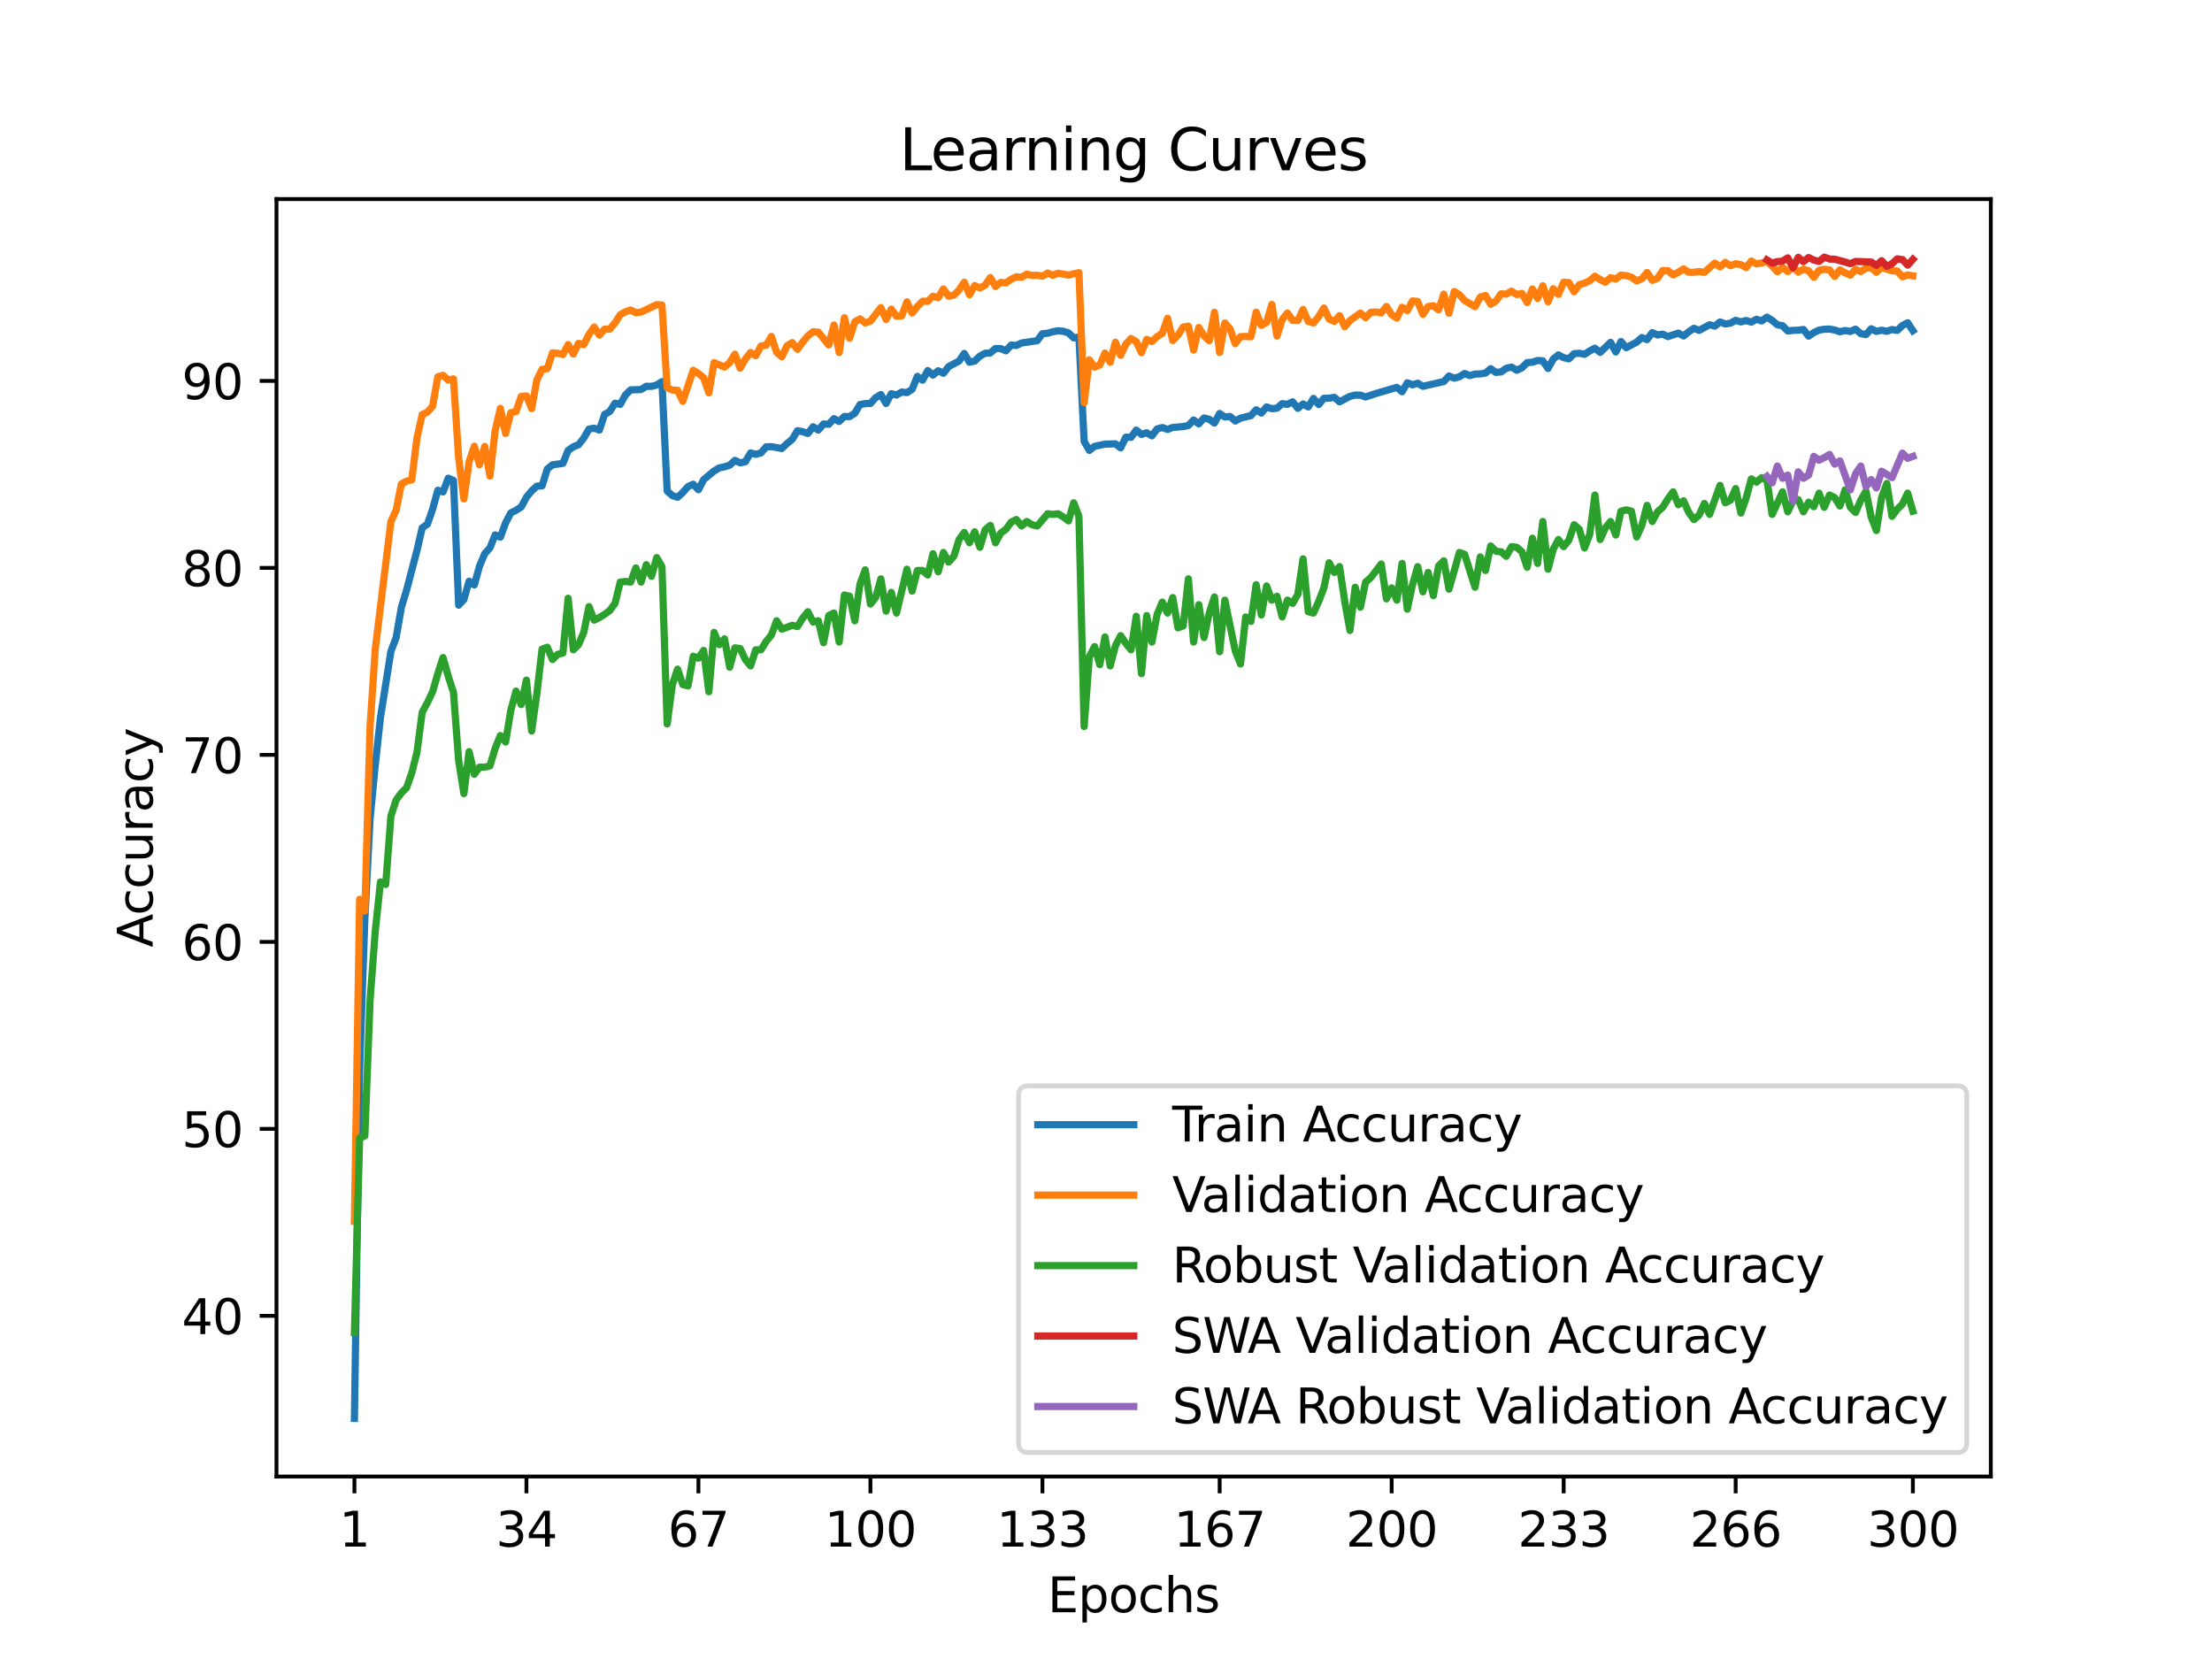 <?xml version="1.0" encoding="utf-8" standalone="no"?>
<!DOCTYPE svg PUBLIC "-//W3C//DTD SVG 1.1//EN"
  "http://www.w3.org/Graphics/SVG/1.1/DTD/svg11.dtd">
<svg xmlns:xlink="http://www.w3.org/1999/xlink" width="460.8pt" height="345.6pt" viewBox="0 0 460.8 345.6" xmlns="http://www.w3.org/2000/svg" version="1.1">
 <defs>
  <style type="text/css">*{stroke-linejoin: round; stroke-linecap: butt}</style>
 </defs>
 <g id="figure_1">
  <g id="patch_1">
   <path d="M 0 345.6 
L 460.8 345.6 
L 460.8 0 
L 0 0 
z
" style="fill: #ffffff"/>
  </g>
  <g id="axes_1">
   <g id="patch_2">
    <path d="M 57.6 307.584 
L 414.72 307.584 
L 414.72 41.472 
L 57.6 41.472 
z
" style="fill: #ffffff"/>
   </g>
   <g id="matplotlib.axis_1">
    <g id="xtick_1">
     <g id="line2d_1">
      <defs>
       <path id="m755bd7c748" d="M 0 0 
L 0 3.5 
" style="stroke: #000000; stroke-width: 0.8"/>
      </defs>
      <g>
       <use xlink:href="#m755bd7c748" x="73.833" y="307.584" style="stroke: #000000; stroke-width: 0.8"/>
      </g>
     </g>
     <g id="text_1">
      <!-- 1 -->
      <g transform="translate(70.651 322.182) scale(0.1 -0.1)">
       <defs>
        <path id="DejaVuSans-31" d="M 794 531 
L 1825 531 
L 1825 4091 
L 703 3866 
L 703 4441 
L 1819 4666 
L 2450 4666 
L 2450 531 
L 3481 531 
L 3481 0 
L 794 0 
L 794 531 
z
" transform="scale(0.016)"/>
       </defs>
       <use xlink:href="#DejaVuSans-31"/>
      </g>
     </g>
    </g>
    <g id="xtick_2">
     <g id="line2d_2">
      <g>
       <use xlink:href="#m755bd7c748" x="109.664" y="307.584" style="stroke: #000000; stroke-width: 0.8"/>
      </g>
     </g>
     <g id="text_2">
      <!-- 34 -->
      <g transform="translate(103.302 322.182) scale(0.1 -0.1)">
       <defs>
        <path id="DejaVuSans-33" d="M 2597 2516 
Q 3050 2419 3304 2112 
Q 3559 1806 3559 1356 
Q 3559 666 3084 287 
Q 2609 -91 1734 -91 
Q 1441 -91 1130 -33 
Q 819 25 488 141 
L 488 750 
Q 750 597 1062 519 
Q 1375 441 1716 441 
Q 2309 441 2620 675 
Q 2931 909 2931 1356 
Q 2931 1769 2642 2001 
Q 2353 2234 1838 2234 
L 1294 2234 
L 1294 2753 
L 1863 2753 
Q 2328 2753 2575 2939 
Q 2822 3125 2822 3475 
Q 2822 3834 2567 4026 
Q 2313 4219 1838 4219 
Q 1578 4219 1281 4162 
Q 984 4106 628 3988 
L 628 4550 
Q 988 4650 1302 4700 
Q 1616 4750 1894 4750 
Q 2613 4750 3031 4423 
Q 3450 4097 3450 3541 
Q 3450 3153 3228 2886 
Q 3006 2619 2597 2516 
z
" transform="scale(0.016)"/>
        <path id="DejaVuSans-34" d="M 2419 4116 
L 825 1625 
L 2419 1625 
L 2419 4116 
z
M 2253 4666 
L 3047 4666 
L 3047 1625 
L 3713 1625 
L 3713 1100 
L 3047 1100 
L 3047 0 
L 2419 0 
L 2419 1100 
L 313 1100 
L 313 1709 
L 2253 4666 
z
" transform="scale(0.016)"/>
       </defs>
       <use xlink:href="#DejaVuSans-33"/>
       <use xlink:href="#DejaVuSans-34" x="63.623"/>
      </g>
     </g>
    </g>
    <g id="xtick_3">
     <g id="line2d_3">
      <g>
       <use xlink:href="#m755bd7c748" x="145.496" y="307.584" style="stroke: #000000; stroke-width: 0.8"/>
      </g>
     </g>
     <g id="text_3">
      <!-- 67 -->
      <g transform="translate(139.133 322.182) scale(0.1 -0.1)">
       <defs>
        <path id="DejaVuSans-36" d="M 2113 2584 
Q 1688 2584 1439 2293 
Q 1191 2003 1191 1497 
Q 1191 994 1439 701 
Q 1688 409 2113 409 
Q 2538 409 2786 701 
Q 3034 994 3034 1497 
Q 3034 2003 2786 2293 
Q 2538 2584 2113 2584 
z
M 3366 4563 
L 3366 3988 
Q 3128 4100 2886 4159 
Q 2644 4219 2406 4219 
Q 1781 4219 1451 3797 
Q 1122 3375 1075 2522 
Q 1259 2794 1537 2939 
Q 1816 3084 2150 3084 
Q 2853 3084 3261 2657 
Q 3669 2231 3669 1497 
Q 3669 778 3244 343 
Q 2819 -91 2113 -91 
Q 1303 -91 875 529 
Q 447 1150 447 2328 
Q 447 3434 972 4092 
Q 1497 4750 2381 4750 
Q 2619 4750 2861 4703 
Q 3103 4656 3366 4563 
z
" transform="scale(0.016)"/>
        <path id="DejaVuSans-37" d="M 525 4666 
L 3525 4666 
L 3525 4397 
L 1831 0 
L 1172 0 
L 2766 4134 
L 525 4134 
L 525 4666 
z
" transform="scale(0.016)"/>
       </defs>
       <use xlink:href="#DejaVuSans-36"/>
       <use xlink:href="#DejaVuSans-37" x="63.623"/>
      </g>
     </g>
    </g>
    <g id="xtick_4">
     <g id="line2d_4">
      <g>
       <use xlink:href="#m755bd7c748" x="181.327" y="307.584" style="stroke: #000000; stroke-width: 0.8"/>
      </g>
     </g>
     <g id="text_4">
      <!-- 100 -->
      <g transform="translate(171.783 322.182) scale(0.1 -0.1)">
       <defs>
        <path id="DejaVuSans-30" d="M 2034 4250 
Q 1547 4250 1301 3770 
Q 1056 3291 1056 2328 
Q 1056 1369 1301 889 
Q 1547 409 2034 409 
Q 2525 409 2770 889 
Q 3016 1369 3016 2328 
Q 3016 3291 2770 3770 
Q 2525 4250 2034 4250 
z
M 2034 4750 
Q 2819 4750 3233 4129 
Q 3647 3509 3647 2328 
Q 3647 1150 3233 529 
Q 2819 -91 2034 -91 
Q 1250 -91 836 529 
Q 422 1150 422 2328 
Q 422 3509 836 4129 
Q 1250 4750 2034 4750 
z
" transform="scale(0.016)"/>
       </defs>
       <use xlink:href="#DejaVuSans-31"/>
       <use xlink:href="#DejaVuSans-30" x="63.623"/>
       <use xlink:href="#DejaVuSans-30" x="127.246"/>
      </g>
     </g>
    </g>
    <g id="xtick_5">
     <g id="line2d_5">
      <g>
       <use xlink:href="#m755bd7c748" x="217.158" y="307.584" style="stroke: #000000; stroke-width: 0.8"/>
      </g>
     </g>
     <g id="text_5">
      <!-- 133 -->
      <g transform="translate(207.615 322.182) scale(0.1 -0.1)">
       <use xlink:href="#DejaVuSans-31"/>
       <use xlink:href="#DejaVuSans-33" x="63.623"/>
       <use xlink:href="#DejaVuSans-33" x="127.246"/>
      </g>
     </g>
    </g>
    <g id="xtick_6">
     <g id="line2d_6">
      <g>
       <use xlink:href="#m755bd7c748" x="254.076" y="307.584" style="stroke: #000000; stroke-width: 0.8"/>
      </g>
     </g>
     <g id="text_6">
      <!-- 167 -->
      <g transform="translate(244.532 322.182) scale(0.1 -0.1)">
       <use xlink:href="#DejaVuSans-31"/>
       <use xlink:href="#DejaVuSans-36" x="63.623"/>
       <use xlink:href="#DejaVuSans-37" x="127.246"/>
      </g>
     </g>
    </g>
    <g id="xtick_7">
     <g id="line2d_7">
      <g>
       <use xlink:href="#m755bd7c748" x="289.907" y="307.584" style="stroke: #000000; stroke-width: 0.8"/>
      </g>
     </g>
     <g id="text_7">
      <!-- 200 -->
      <g transform="translate(280.363 322.182) scale(0.1 -0.1)">
       <defs>
        <path id="DejaVuSans-32" d="M 1228 531 
L 3431 531 
L 3431 0 
L 469 0 
L 469 531 
Q 828 903 1448 1529 
Q 2069 2156 2228 2338 
Q 2531 2678 2651 2914 
Q 2772 3150 2772 3378 
Q 2772 3750 2511 3984 
Q 2250 4219 1831 4219 
Q 1534 4219 1204 4116 
Q 875 4013 500 3803 
L 500 4441 
Q 881 4594 1212 4672 
Q 1544 4750 1819 4750 
Q 2544 4750 2975 4387 
Q 3406 4025 3406 3419 
Q 3406 3131 3298 2873 
Q 3191 2616 2906 2266 
Q 2828 2175 2409 1742 
Q 1991 1309 1228 531 
z
" transform="scale(0.016)"/>
       </defs>
       <use xlink:href="#DejaVuSans-32"/>
       <use xlink:href="#DejaVuSans-30" x="63.623"/>
       <use xlink:href="#DejaVuSans-30" x="127.246"/>
      </g>
     </g>
    </g>
    <g id="xtick_8">
     <g id="line2d_8">
      <g>
       <use xlink:href="#m755bd7c748" x="325.739" y="307.584" style="stroke: #000000; stroke-width: 0.8"/>
      </g>
     </g>
     <g id="text_8">
      <!-- 233 -->
      <g transform="translate(316.195 322.182) scale(0.1 -0.1)">
       <use xlink:href="#DejaVuSans-32"/>
       <use xlink:href="#DejaVuSans-33" x="63.623"/>
       <use xlink:href="#DejaVuSans-33" x="127.246"/>
      </g>
     </g>
    </g>
    <g id="xtick_9">
     <g id="line2d_9">
      <g>
       <use xlink:href="#m755bd7c748" x="361.57" y="307.584" style="stroke: #000000; stroke-width: 0.8"/>
      </g>
     </g>
     <g id="text_9">
      <!-- 266 -->
      <g transform="translate(352.026 322.182) scale(0.1 -0.1)">
       <use xlink:href="#DejaVuSans-32"/>
       <use xlink:href="#DejaVuSans-36" x="63.623"/>
       <use xlink:href="#DejaVuSans-36" x="127.246"/>
      </g>
     </g>
    </g>
    <g id="xtick_10">
     <g id="line2d_10">
      <g>
       <use xlink:href="#m755bd7c748" x="398.487" y="307.584" style="stroke: #000000; stroke-width: 0.8"/>
      </g>
     </g>
     <g id="text_10">
      <!-- 300 -->
      <g transform="translate(388.944 322.182) scale(0.1 -0.1)">
       <use xlink:href="#DejaVuSans-33"/>
       <use xlink:href="#DejaVuSans-30" x="63.623"/>
       <use xlink:href="#DejaVuSans-30" x="127.246"/>
      </g>
     </g>
    </g>
    <g id="text_11">
     <!-- Epochs -->
     <g transform="translate(218.244 335.861) scale(0.1 -0.1)">
      <defs>
       <path id="DejaVuSans-45" d="M 628 4666 
L 3578 4666 
L 3578 4134 
L 1259 4134 
L 1259 2753 
L 3481 2753 
L 3481 2222 
L 1259 2222 
L 1259 531 
L 3634 531 
L 3634 0 
L 628 0 
L 628 4666 
z
" transform="scale(0.016)"/>
       <path id="DejaVuSans-70" d="M 1159 525 
L 1159 -1331 
L 581 -1331 
L 581 3500 
L 1159 3500 
L 1159 2969 
Q 1341 3281 1617 3432 
Q 1894 3584 2278 3584 
Q 2916 3584 3314 3078 
Q 3713 2572 3713 1747 
Q 3713 922 3314 415 
Q 2916 -91 2278 -91 
Q 1894 -91 1617 61 
Q 1341 213 1159 525 
z
M 3116 1747 
Q 3116 2381 2855 2742 
Q 2594 3103 2138 3103 
Q 1681 3103 1420 2742 
Q 1159 2381 1159 1747 
Q 1159 1113 1420 752 
Q 1681 391 2138 391 
Q 2594 391 2855 752 
Q 3116 1113 3116 1747 
z
" transform="scale(0.016)"/>
       <path id="DejaVuSans-6f" d="M 1959 3097 
Q 1497 3097 1228 2736 
Q 959 2375 959 1747 
Q 959 1119 1226 758 
Q 1494 397 1959 397 
Q 2419 397 2687 759 
Q 2956 1122 2956 1747 
Q 2956 2369 2687 2733 
Q 2419 3097 1959 3097 
z
M 1959 3584 
Q 2709 3584 3137 3096 
Q 3566 2609 3566 1747 
Q 3566 888 3137 398 
Q 2709 -91 1959 -91 
Q 1206 -91 779 398 
Q 353 888 353 1747 
Q 353 2609 779 3096 
Q 1206 3584 1959 3584 
z
" transform="scale(0.016)"/>
       <path id="DejaVuSans-63" d="M 3122 3366 
L 3122 2828 
Q 2878 2963 2633 3030 
Q 2388 3097 2138 3097 
Q 1578 3097 1268 2742 
Q 959 2388 959 1747 
Q 959 1106 1268 751 
Q 1578 397 2138 397 
Q 2388 397 2633 464 
Q 2878 531 3122 666 
L 3122 134 
Q 2881 22 2623 -34 
Q 2366 -91 2075 -91 
Q 1284 -91 818 406 
Q 353 903 353 1747 
Q 353 2603 823 3093 
Q 1294 3584 2113 3584 
Q 2378 3584 2631 3529 
Q 2884 3475 3122 3366 
z
" transform="scale(0.016)"/>
       <path id="DejaVuSans-68" d="M 3513 2113 
L 3513 0 
L 2938 0 
L 2938 2094 
Q 2938 2591 2744 2837 
Q 2550 3084 2163 3084 
Q 1697 3084 1428 2787 
Q 1159 2491 1159 1978 
L 1159 0 
L 581 0 
L 581 4863 
L 1159 4863 
L 1159 2956 
Q 1366 3272 1645 3428 
Q 1925 3584 2291 3584 
Q 2894 3584 3203 3211 
Q 3513 2838 3513 2113 
z
" transform="scale(0.016)"/>
       <path id="DejaVuSans-73" d="M 2834 3397 
L 2834 2853 
Q 2591 2978 2328 3040 
Q 2066 3103 1784 3103 
Q 1356 3103 1142 2972 
Q 928 2841 928 2578 
Q 928 2378 1081 2264 
Q 1234 2150 1697 2047 
L 1894 2003 
Q 2506 1872 2764 1633 
Q 3022 1394 3022 966 
Q 3022 478 2636 193 
Q 2250 -91 1575 -91 
Q 1294 -91 989 -36 
Q 684 19 347 128 
L 347 722 
Q 666 556 975 473 
Q 1284 391 1588 391 
Q 1994 391 2212 530 
Q 2431 669 2431 922 
Q 2431 1156 2273 1281 
Q 2116 1406 1581 1522 
L 1381 1569 
Q 847 1681 609 1914 
Q 372 2147 372 2553 
Q 372 3047 722 3315 
Q 1072 3584 1716 3584 
Q 2034 3584 2315 3537 
Q 2597 3491 2834 3397 
z
" transform="scale(0.016)"/>
      </defs>
      <use xlink:href="#DejaVuSans-45"/>
      <use xlink:href="#DejaVuSans-70" x="63.184"/>
      <use xlink:href="#DejaVuSans-6f" x="126.66"/>
      <use xlink:href="#DejaVuSans-63" x="187.842"/>
      <use xlink:href="#DejaVuSans-68" x="242.822"/>
      <use xlink:href="#DejaVuSans-73" x="306.201"/>
     </g>
    </g>
   </g>
   <g id="matplotlib.axis_2">
    <g id="ytick_1">
     <g id="line2d_11">
      <defs>
       <path id="m590d137295" d="M 0 0 
L -3.5 0 
" style="stroke: #000000; stroke-width: 0.8"/>
      </defs>
      <g>
       <use xlink:href="#m590d137295" x="57.6" y="274.113" style="stroke: #000000; stroke-width: 0.8"/>
      </g>
     </g>
     <g id="text_12">
      <!-- 40 -->
      <g transform="translate(37.875 277.912) scale(0.1 -0.1)">
       <use xlink:href="#DejaVuSans-34"/>
       <use xlink:href="#DejaVuSans-30" x="63.623"/>
      </g>
     </g>
    </g>
    <g id="ytick_2">
     <g id="line2d_12">
      <g>
       <use xlink:href="#m590d137295" x="57.6" y="235.161" style="stroke: #000000; stroke-width: 0.8"/>
      </g>
     </g>
     <g id="text_13">
      <!-- 50 -->
      <g transform="translate(37.875 238.961) scale(0.1 -0.1)">
       <defs>
        <path id="DejaVuSans-35" d="M 691 4666 
L 3169 4666 
L 3169 4134 
L 1269 4134 
L 1269 2991 
Q 1406 3038 1543 3061 
Q 1681 3084 1819 3084 
Q 2600 3084 3056 2656 
Q 3513 2228 3513 1497 
Q 3513 744 3044 326 
Q 2575 -91 1722 -91 
Q 1428 -91 1123 -41 
Q 819 9 494 109 
L 494 744 
Q 775 591 1075 516 
Q 1375 441 1709 441 
Q 2250 441 2565 725 
Q 2881 1009 2881 1497 
Q 2881 1984 2565 2268 
Q 2250 2553 1709 2553 
Q 1456 2553 1204 2497 
Q 953 2441 691 2322 
L 691 4666 
z
" transform="scale(0.016)"/>
       </defs>
       <use xlink:href="#DejaVuSans-35"/>
       <use xlink:href="#DejaVuSans-30" x="63.623"/>
      </g>
     </g>
    </g>
    <g id="ytick_3">
     <g id="line2d_13">
      <g>
       <use xlink:href="#m590d137295" x="57.6" y="196.21" style="stroke: #000000; stroke-width: 0.8"/>
      </g>
     </g>
     <g id="text_14">
      <!-- 60 -->
      <g transform="translate(37.875 200.009) scale(0.1 -0.1)">
       <use xlink:href="#DejaVuSans-36"/>
       <use xlink:href="#DejaVuSans-30" x="63.623"/>
      </g>
     </g>
    </g>
    <g id="ytick_4">
     <g id="line2d_14">
      <g>
       <use xlink:href="#m590d137295" x="57.6" y="157.258" style="stroke: #000000; stroke-width: 0.8"/>
      </g>
     </g>
     <g id="text_15">
      <!-- 70 -->
      <g transform="translate(37.875 161.057) scale(0.1 -0.1)">
       <use xlink:href="#DejaVuSans-37"/>
       <use xlink:href="#DejaVuSans-30" x="63.623"/>
      </g>
     </g>
    </g>
    <g id="ytick_5">
     <g id="line2d_15">
      <g>
       <use xlink:href="#m590d137295" x="57.6" y="118.306" style="stroke: #000000; stroke-width: 0.8"/>
      </g>
     </g>
     <g id="text_16">
      <!-- 80 -->
      <g transform="translate(37.875 122.105) scale(0.1 -0.1)">
       <defs>
        <path id="DejaVuSans-38" d="M 2034 2216 
Q 1584 2216 1326 1975 
Q 1069 1734 1069 1313 
Q 1069 891 1326 650 
Q 1584 409 2034 409 
Q 2484 409 2743 651 
Q 3003 894 3003 1313 
Q 3003 1734 2745 1975 
Q 2488 2216 2034 2216 
z
M 1403 2484 
Q 997 2584 770 2862 
Q 544 3141 544 3541 
Q 544 4100 942 4425 
Q 1341 4750 2034 4750 
Q 2731 4750 3128 4425 
Q 3525 4100 3525 3541 
Q 3525 3141 3298 2862 
Q 3072 2584 2669 2484 
Q 3125 2378 3379 2068 
Q 3634 1759 3634 1313 
Q 3634 634 3220 271 
Q 2806 -91 2034 -91 
Q 1263 -91 848 271 
Q 434 634 434 1313 
Q 434 1759 690 2068 
Q 947 2378 1403 2484 
z
M 1172 3481 
Q 1172 3119 1398 2916 
Q 1625 2713 2034 2713 
Q 2441 2713 2670 2916 
Q 2900 3119 2900 3481 
Q 2900 3844 2670 4047 
Q 2441 4250 2034 4250 
Q 1625 4250 1398 4047 
Q 1172 3844 1172 3481 
z
" transform="scale(0.016)"/>
       </defs>
       <use xlink:href="#DejaVuSans-38"/>
       <use xlink:href="#DejaVuSans-30" x="63.623"/>
      </g>
     </g>
    </g>
    <g id="ytick_6">
     <g id="line2d_16">
      <g>
       <use xlink:href="#m590d137295" x="57.6" y="79.354" style="stroke: #000000; stroke-width: 0.8"/>
      </g>
     </g>
     <g id="text_17">
      <!-- 90 -->
      <g transform="translate(37.875 83.153) scale(0.1 -0.1)">
       <defs>
        <path id="DejaVuSans-39" d="M 703 97 
L 703 672 
Q 941 559 1184 500 
Q 1428 441 1663 441 
Q 2288 441 2617 861 
Q 2947 1281 2994 2138 
Q 2813 1869 2534 1725 
Q 2256 1581 1919 1581 
Q 1219 1581 811 2004 
Q 403 2428 403 3163 
Q 403 3881 828 4315 
Q 1253 4750 1959 4750 
Q 2769 4750 3195 4129 
Q 3622 3509 3622 2328 
Q 3622 1225 3098 567 
Q 2575 -91 1691 -91 
Q 1453 -91 1209 -44 
Q 966 3 703 97 
z
M 1959 2075 
Q 2384 2075 2632 2365 
Q 2881 2656 2881 3163 
Q 2881 3666 2632 3958 
Q 2384 4250 1959 4250 
Q 1534 4250 1286 3958 
Q 1038 3666 1038 3163 
Q 1038 2656 1286 2365 
Q 1534 2075 1959 2075 
z
" transform="scale(0.016)"/>
       </defs>
       <use xlink:href="#DejaVuSans-39"/>
       <use xlink:href="#DejaVuSans-30" x="63.623"/>
      </g>
     </g>
    </g>
    <g id="text_18">
     <!-- Accuracy -->
     <g transform="translate(31.795 197.356) rotate(-90) scale(0.1 -0.1)">
      <defs>
       <path id="DejaVuSans-41" d="M 2188 4044 
L 1331 1722 
L 3047 1722 
L 2188 4044 
z
M 1831 4666 
L 2547 4666 
L 4325 0 
L 3669 0 
L 3244 1197 
L 1141 1197 
L 716 0 
L 50 0 
L 1831 4666 
z
" transform="scale(0.016)"/>
       <path id="DejaVuSans-75" d="M 544 1381 
L 544 3500 
L 1119 3500 
L 1119 1403 
Q 1119 906 1312 657 
Q 1506 409 1894 409 
Q 2359 409 2629 706 
Q 2900 1003 2900 1516 
L 2900 3500 
L 3475 3500 
L 3475 0 
L 2900 0 
L 2900 538 
Q 2691 219 2414 64 
Q 2138 -91 1772 -91 
Q 1169 -91 856 284 
Q 544 659 544 1381 
z
M 1991 3584 
L 1991 3584 
z
" transform="scale(0.016)"/>
       <path id="DejaVuSans-72" d="M 2631 2963 
Q 2534 3019 2420 3045 
Q 2306 3072 2169 3072 
Q 1681 3072 1420 2755 
Q 1159 2438 1159 1844 
L 1159 0 
L 581 0 
L 581 3500 
L 1159 3500 
L 1159 2956 
Q 1341 3275 1631 3429 
Q 1922 3584 2338 3584 
Q 2397 3584 2469 3576 
Q 2541 3569 2628 3553 
L 2631 2963 
z
" transform="scale(0.016)"/>
       <path id="DejaVuSans-61" d="M 2194 1759 
Q 1497 1759 1228 1600 
Q 959 1441 959 1056 
Q 959 750 1161 570 
Q 1363 391 1709 391 
Q 2188 391 2477 730 
Q 2766 1069 2766 1631 
L 2766 1759 
L 2194 1759 
z
M 3341 1997 
L 3341 0 
L 2766 0 
L 2766 531 
Q 2569 213 2275 61 
Q 1981 -91 1556 -91 
Q 1019 -91 701 211 
Q 384 513 384 1019 
Q 384 1609 779 1909 
Q 1175 2209 1959 2209 
L 2766 2209 
L 2766 2266 
Q 2766 2663 2505 2880 
Q 2244 3097 1772 3097 
Q 1472 3097 1187 3025 
Q 903 2953 641 2809 
L 641 3341 
Q 956 3463 1253 3523 
Q 1550 3584 1831 3584 
Q 2591 3584 2966 3190 
Q 3341 2797 3341 1997 
z
" transform="scale(0.016)"/>
       <path id="DejaVuSans-79" d="M 2059 -325 
Q 1816 -950 1584 -1140 
Q 1353 -1331 966 -1331 
L 506 -1331 
L 506 -850 
L 844 -850 
Q 1081 -850 1212 -737 
Q 1344 -625 1503 -206 
L 1606 56 
L 191 3500 
L 800 3500 
L 1894 763 
L 2988 3500 
L 3597 3500 
L 2059 -325 
z
" transform="scale(0.016)"/>
      </defs>
      <use xlink:href="#DejaVuSans-41"/>
      <use xlink:href="#DejaVuSans-63" x="66.658"/>
      <use xlink:href="#DejaVuSans-63" x="121.639"/>
      <use xlink:href="#DejaVuSans-75" x="176.619"/>
      <use xlink:href="#DejaVuSans-72" x="239.998"/>
      <use xlink:href="#DejaVuSans-61" x="281.111"/>
      <use xlink:href="#DejaVuSans-63" x="342.391"/>
      <use xlink:href="#DejaVuSans-79" x="397.371"/>
     </g>
    </g>
   </g>
   <g id="line2d_17">
    <path d="M 73.833 295.488 
L 74.919 222.492 
L 76.004 191.457 
L 77.09 170.608 
L 78.176 159.351 
L 79.262 149.428 
L 81.433 135.698 
L 82.519 132.835 
L 83.605 126.564 
L 84.691 122.951 
L 86.862 114.664 
L 87.948 109.96 
L 89.034 109.201 
L 90.12 106.075 
L 91.206 102.131 
L 92.291 102.472 
L 93.377 99.619 
L 94.463 100.086 
L 95.549 126.067 
L 96.635 124.879 
L 97.72 121.081 
L 98.806 121.851 
L 99.892 117.936 
L 100.978 115.346 
L 102.064 114.128 
L 103.149 111.431 
L 104.235 111.898 
L 105.321 108.928 
L 106.407 106.854 
L 107.493 106.309 
L 108.578 105.608 
L 109.664 103.582 
L 110.75 102.258 
L 111.836 101.274 
L 112.922 101.216 
L 114.007 97.71 
L 115.093 96.834 
L 117.265 96.522 
L 118.351 93.825 
L 119.436 93.075 
L 120.522 92.646 
L 121.608 91.264 
L 122.694 89.384 
L 123.78 89.199 
L 124.865 89.589 
L 125.951 86.326 
L 127.037 85.703 
L 128.123 83.989 
L 129.209 84.233 
L 130.294 82.275 
L 131.38 81.214 
L 133.552 81.146 
L 134.638 80.464 
L 135.723 80.493 
L 136.809 80.192 
L 137.895 79.5 
L 138.981 102.277 
L 140.067 103.251 
L 141.152 103.592 
L 142.238 102.599 
L 143.324 101.362 
L 144.41 100.875 
L 145.496 102.024 
L 146.581 99.921 
L 148.753 98.119 
L 149.839 97.467 
L 150.925 97.252 
L 152.01 96.902 
L 153.096 95.909 
L 154.182 96.415 
L 155.268 96.201 
L 156.354 94.36 
L 157.439 94.643 
L 158.525 94.341 
L 159.611 93.085 
L 160.697 93.046 
L 162.868 93.425 
L 163.954 92.393 
L 165.04 91.517 
L 166.126 89.715 
L 167.212 89.939 
L 168.297 90.3 
L 169.383 88.907 
L 170.469 89.589 
L 171.555 88.323 
L 172.641 88.381 
L 173.726 87.213 
L 174.812 87.797 
L 175.898 86.755 
L 176.984 86.784 
L 178.07 86.083 
L 179.155 84.272 
L 180.241 84.077 
L 181.327 84.048 
L 182.413 82.84 
L 183.499 82.198 
L 184.584 84.058 
L 185.67 82.013 
L 186.756 82.295 
L 187.842 81.672 
L 188.928 81.798 
L 190.013 81.097 
L 191.099 78.41 
L 192.185 79.189 
L 193.271 77.202 
L 194.357 78.137 
L 195.442 77.231 
L 196.528 77.757 
L 197.614 76.374 
L 199.786 75.215 
L 200.871 73.638 
L 201.957 75.459 
L 203.043 75.215 
L 204.129 74.183 
L 205.215 73.589 
L 206.3 73.521 
L 207.386 72.596 
L 208.472 72.615 
L 209.558 73.083 
L 210.644 71.885 
L 211.729 71.973 
L 212.815 71.447 
L 216.073 70.97 
L 217.158 69.509 
L 218.244 69.421 
L 219.33 69.11 
L 220.416 68.915 
L 221.502 69.012 
L 222.587 69.343 
L 223.673 70.395 
L 224.759 70.22 
L 225.845 91.936 
L 226.931 93.825 
L 228.016 92.987 
L 230.188 92.52 
L 232.36 92.452 
L 233.445 93.309 
L 234.531 91.079 
L 235.617 91.108 
L 236.703 89.598 
L 237.789 90.494 
L 238.875 90.153 
L 239.96 90.796 
L 241.046 89.355 
L 242.132 89.063 
L 243.218 89.462 
L 244.304 89.043 
L 246.475 88.868 
L 247.561 88.634 
L 248.647 87.495 
L 249.733 88.294 
L 250.818 87.067 
L 251.904 87.349 
L 252.99 88.128 
L 254.076 86.141 
L 255.162 86.872 
L 256.247 86.745 
L 257.333 87.709 
L 258.419 87.106 
L 260.591 86.58 
L 261.676 85.372 
L 262.762 86.044 
L 263.848 84.768 
L 264.934 85.148 
L 266.02 85.031 
L 267.105 84.096 
L 268.191 84.233 
L 269.277 83.707 
L 270.363 85.061 
L 271.449 84.155 
L 272.534 84.768 
L 273.62 82.996 
L 274.706 84.272 
L 275.792 82.967 
L 276.878 82.957 
L 277.963 82.762 
L 279.049 83.707 
L 281.221 82.568 
L 282.307 82.305 
L 283.392 82.314 
L 284.478 82.704 
L 286.65 81.964 
L 290.993 80.698 
L 292.079 81.604 
L 293.165 79.744 
L 294.25 80.162 
L 295.336 79.831 
L 296.422 80.474 
L 300.765 79.481 
L 301.851 78.322 
L 302.937 78.78 
L 304.023 78.478 
L 305.108 77.806 
L 306.194 78.244 
L 307.28 77.923 
L 308.366 77.893 
L 309.452 77.718 
L 310.537 76.803 
L 311.623 77.582 
L 312.709 77.475 
L 313.795 76.715 
L 314.881 76.472 
L 315.966 77.134 
L 317.052 76.618 
L 318.138 75.527 
L 319.224 75.459 
L 320.31 75.089 
L 321.395 75.177 
L 322.481 76.764 
L 323.567 74.787 
L 324.653 73.93 
L 325.739 74.514 
L 326.824 74.758 
L 327.91 73.677 
L 328.996 73.589 
L 330.082 73.813 
L 331.168 73.102 
L 332.253 72.538 
L 333.339 73.414 
L 335.511 71.32 
L 336.597 73.326 
L 337.682 71.145 
L 338.768 72.43 
L 340.94 71.281 
L 342.026 70.317 
L 343.111 70.746 
L 344.197 69.295 
L 345.283 69.782 
L 346.369 69.616 
L 347.455 70.113 
L 349.626 69.392 
L 350.712 69.996 
L 351.798 69.11 
L 352.884 68.389 
L 353.969 68.818 
L 356.141 67.649 
L 357.227 67.931 
L 358.313 67.065 
L 359.398 67.484 
L 360.484 67.328 
L 361.57 66.734 
L 362.656 67.065 
L 363.742 66.763 
L 364.827 67.104 
L 365.913 66.51 
L 366.999 66.86 
L 368.085 66.062 
L 369.171 66.753 
L 370.256 67.659 
L 371.342 67.854 
L 372.428 68.964 
L 373.514 68.818 
L 374.6 68.788 
L 375.685 68.633 
L 376.771 70.025 
L 377.857 69.275 
L 378.943 68.769 
L 380.029 68.594 
L 381.114 68.545 
L 382.2 68.759 
L 383.286 69.11 
L 384.372 68.857 
L 385.458 69.061 
L 386.543 68.574 
L 387.629 69.499 
L 388.715 69.704 
L 389.801 68.487 
L 390.887 69.042 
L 391.972 68.788 
L 393.058 69.022 
L 394.144 68.642 
L 395.23 68.837 
L 396.316 67.795 
L 397.401 67.24 
L 398.487 68.886 
L 398.487 68.886 
" clip-path="url(#p7ed95c1e93)" style="fill: none; stroke: #1f77b4; stroke-width: 1.5; stroke-linecap: square"/>
   </g>
   <g id="line2d_18">
    <path d="M 73.833 254.404 
L 74.919 187.329 
L 76.004 189.783 
L 77.09 151.337 
L 78.176 135.211 
L 81.433 108.646 
L 82.519 106.309 
L 83.605 100.817 
L 84.691 100.232 
L 85.777 99.96 
L 86.862 91.234 
L 87.948 86.365 
L 89.034 85.859 
L 90.12 84.613 
L 91.206 78.497 
L 92.291 78.186 
L 93.377 79.159 
L 94.463 78.926 
L 95.549 95.441 
L 96.635 103.933 
L 97.72 96.22 
L 98.806 92.948 
L 99.892 96.805 
L 100.978 92.987 
L 102.064 99.181 
L 103.149 89.715 
L 104.235 85.08 
L 105.321 90.3 
L 106.407 85.976 
L 107.493 85.742 
L 108.578 82.587 
L 109.664 82.47 
L 110.75 85.119 
L 111.836 79.159 
L 112.922 76.939 
L 114.007 76.783 
L 115.093 73.511 
L 116.179 73.589 
L 117.265 73.862 
L 118.351 71.797 
L 119.436 73.745 
L 120.522 71.525 
L 121.608 71.797 
L 122.694 69.655 
L 123.78 68.136 
L 124.865 69.811 
L 125.951 68.564 
L 127.037 68.564 
L 128.123 67.24 
L 129.209 65.565 
L 130.294 64.942 
L 131.38 64.591 
L 132.466 65.137 
L 133.552 65.02 
L 136.809 63.462 
L 137.895 63.54 
L 138.981 80.756 
L 140.067 81.263 
L 141.152 81.302 
L 142.238 83.6 
L 144.41 77.134 
L 145.496 77.796 
L 146.581 78.692 
L 147.667 81.847 
L 148.753 75.537 
L 150.925 76.472 
L 152.01 75.537 
L 153.096 73.784 
L 154.182 76.705 
L 155.268 74.797 
L 156.354 73.433 
L 157.439 74.096 
L 158.525 72.07 
L 159.611 71.914 
L 160.697 70.084 
L 161.783 73.394 
L 162.868 74.329 
L 163.954 72.031 
L 165.04 71.369 
L 166.126 72.771 
L 167.212 71.252 
L 168.297 69.967 
L 169.383 69.11 
L 170.469 69.188 
L 172.641 71.875 
L 173.726 67.708 
L 174.812 73.433 
L 175.898 66.188 
L 176.984 70.473 
L 178.07 67.045 
L 179.155 66.422 
L 180.241 67.279 
L 181.327 66.89 
L 183.499 64.085 
L 184.584 66.539 
L 185.67 64.397 
L 186.756 65.877 
L 187.842 65.799 
L 188.928 62.877 
L 190.013 65.215 
L 191.099 63.851 
L 192.185 62.761 
L 193.271 62.761 
L 194.357 61.709 
L 195.442 62.021 
L 196.528 60.19 
L 197.614 61.709 
L 198.7 61.475 
L 199.786 60.424 
L 200.871 58.788 
L 201.957 61.397 
L 203.043 59.489 
L 204.129 59.995 
L 205.215 59.411 
L 206.3 57.814 
L 207.386 59.683 
L 208.472 58.826 
L 209.558 58.943 
L 210.644 58.164 
L 211.729 57.658 
L 212.815 57.775 
L 213.901 57.113 
L 214.987 57.385 
L 216.073 57.346 
L 217.158 57.541 
L 218.244 56.879 
L 219.33 57.346 
L 220.416 56.918 
L 222.587 57.307 
L 224.759 56.801 
L 225.845 83.873 
L 226.931 74.953 
L 228.016 76.472 
L 229.102 76.043 
L 230.188 73.55 
L 231.274 75.459 
L 232.36 71.291 
L 233.445 74.018 
L 234.531 71.681 
L 235.617 70.512 
L 236.703 71.174 
L 237.789 73.472 
L 238.875 70.707 
L 239.96 71.135 
L 241.046 70.123 
L 242.132 69.421 
L 243.218 66.305 
L 244.304 70.941 
L 245.389 69.811 
L 246.475 68.136 
L 247.561 67.941 
L 248.647 72.927 
L 249.733 68.214 
L 250.818 69.967 
L 251.904 70.979 
L 252.99 65.059 
L 254.076 73.433 
L 255.162 67.279 
L 256.247 68.525 
L 257.333 71.603 
L 258.419 70.123 
L 259.505 70.084 
L 260.591 70.161 
L 261.676 65.02 
L 262.762 67.785 
L 263.848 67.162 
L 264.934 63.423 
L 266.02 70.006 
L 267.105 66.578 
L 268.191 65.215 
L 269.277 66.734 
L 270.363 66.773 
L 271.449 64.475 
L 272.534 66.967 
L 273.62 67.279 
L 274.706 65.955 
L 275.792 64.163 
L 276.878 66.461 
L 277.963 66.967 
L 279.049 65.76 
L 280.135 68.058 
L 281.221 66.773 
L 283.392 65.215 
L 284.478 66.188 
L 285.564 65.059 
L 286.65 64.981 
L 287.736 65.176 
L 288.821 63.851 
L 289.907 65.565 
L 290.993 66.266 
L 292.079 64.007 
L 293.165 64.708 
L 294.25 62.683 
L 295.336 62.8 
L 296.422 65.487 
L 297.508 63.851 
L 298.594 63.695 
L 299.679 64.552 
L 300.765 61.28 
L 301.851 65.254 
L 302.937 60.735 
L 304.023 61.397 
L 305.108 62.605 
L 307.28 63.89 
L 308.366 61.904 
L 309.452 61.553 
L 310.537 63.384 
L 311.623 62.722 
L 312.709 61.203 
L 313.795 61.28 
L 314.881 60.657 
L 315.966 61.358 
L 317.052 61.125 
L 318.138 63.033 
L 319.224 60.19 
L 320.31 62.176 
L 321.395 59.528 
L 322.481 62.877 
L 323.567 60.151 
L 324.653 61.319 
L 325.739 58.788 
L 326.824 58.865 
L 327.91 60.774 
L 328.996 59.294 
L 330.082 58.982 
L 331.168 58.476 
L 332.253 57.541 
L 333.339 58.242 
L 334.425 58.788 
L 335.511 57.853 
L 336.597 58.125 
L 337.682 57.307 
L 338.768 57.424 
L 339.854 57.736 
L 340.94 58.515 
L 342.026 58.086 
L 343.111 56.762 
L 344.197 58.398 
L 345.283 57.97 
L 346.369 56.373 
L 347.455 56.373 
L 348.54 57.268 
L 349.626 56.723 
L 350.712 56.022 
L 351.798 56.723 
L 352.884 56.723 
L 353.969 56.567 
L 355.055 56.723 
L 357.227 54.814 
L 358.313 55.593 
L 359.398 54.659 
L 360.484 55.36 
L 361.57 54.931 
L 362.656 55.126 
L 363.742 55.749 
L 364.827 54.386 
L 365.913 54.97 
L 366.999 54.776 
L 368.085 54.464 
L 369.171 55.438 
L 370.256 56.606 
L 371.342 55.71 
L 372.428 56.567 
L 373.514 55.555 
L 374.6 56.684 
L 375.685 56.061 
L 376.771 56.411 
L 377.857 57.775 
L 378.943 56.295 
L 380.029 56.1 
L 381.114 56.217 
L 382.2 57.58 
L 383.286 56.217 
L 384.372 56.84 
L 385.458 57.307 
L 386.543 56.1 
L 387.629 56.567 
L 388.715 55.866 
L 389.801 55.749 
L 390.887 56.723 
L 391.972 55.749 
L 394.144 56.411 
L 395.23 56.45 
L 396.316 57.658 
L 397.401 57.268 
L 398.487 57.463 
L 398.487 57.463 
" clip-path="url(#p7ed95c1e93)" style="fill: none; stroke: #ff7f0e; stroke-width: 1.5; stroke-linecap: square"/>
   </g>
   <g id="line2d_19">
    <path d="M 73.833 277.605 
L 74.919 237.042 
L 76.004 236.639 
L 77.09 208.432 
L 78.176 193.926 
L 79.262 183.718 
L 80.348 184.255 
L 81.433 170.018 
L 82.519 166.66 
L 83.605 165.182 
L 84.691 164.108 
L 85.777 161.019 
L 86.862 156.72 
L 87.948 148.393 
L 89.034 146.378 
L 90.12 144.095 
L 91.206 140.334 
L 92.291 136.976 
L 93.377 140.871 
L 94.463 144.229 
L 95.549 158.467 
L 96.635 165.317 
L 97.72 156.586 
L 98.806 161.287 
L 99.892 159.81 
L 100.978 159.81 
L 102.064 159.541 
L 103.149 155.915 
L 104.235 153.228 
L 105.321 154.571 
L 106.407 147.99 
L 107.493 143.96 
L 108.578 146.781 
L 109.664 141.677 
L 110.75 152.288 
L 111.836 144.498 
L 112.922 135.23 
L 114.007 134.827 
L 115.093 137.379 
L 116.179 136.304 
L 117.265 136.036 
L 118.351 124.619 
L 119.436 135.364 
L 120.522 134.29 
L 121.608 131.738 
L 122.694 126.365 
L 123.78 129.186 
L 124.865 128.648 
L 125.951 127.977 
L 127.037 127.171 
L 128.123 125.693 
L 129.209 121.261 
L 130.294 121.127 
L 131.38 121.261 
L 132.466 118.306 
L 133.552 121.261 
L 134.638 117.634 
L 135.723 120.052 
L 136.809 116.157 
L 137.895 118.037 
L 138.981 150.811 
L 140.067 142.617 
L 141.152 139.394 
L 142.238 142.617 
L 143.324 142.886 
L 144.41 136.707 
L 145.496 137.11 
L 146.581 135.498 
L 147.667 144.095 
L 148.753 131.738 
L 149.839 134.29 
L 150.925 133.081 
L 152.01 138.991 
L 153.096 134.961 
L 154.182 135.095 
L 155.268 137.379 
L 156.354 138.722 
L 157.439 135.364 
L 158.525 135.364 
L 159.611 133.618 
L 160.697 132.275 
L 161.783 129.32 
L 162.868 131.066 
L 165.04 130.26 
L 166.126 130.529 
L 167.212 128.783 
L 168.297 127.439 
L 169.383 129.589 
L 170.469 129.32 
L 171.555 133.887 
L 172.641 128.245 
L 173.726 127.708 
L 174.812 133.752 
L 175.898 123.947 
L 176.984 124.216 
L 178.07 129.32 
L 179.155 121.664 
L 180.241 118.709 
L 181.327 125.828 
L 182.413 124.484 
L 183.499 120.589 
L 184.584 127.305 
L 185.67 123.41 
L 186.756 127.708 
L 188.928 118.575 
L 190.013 123.141 
L 191.099 118.843 
L 192.185 118.843 
L 193.271 119.783 
L 194.357 115.351 
L 195.442 119.112 
L 196.528 115.082 
L 197.614 117.097 
L 198.7 115.888 
L 199.786 112.396 
L 200.871 110.919 
L 201.957 113.068 
L 203.043 110.784 
L 204.129 114.008 
L 205.215 110.381 
L 206.3 109.441 
L 207.386 113.068 
L 208.472 111.053 
L 209.558 110.247 
L 210.644 108.769 
L 211.729 108.232 
L 212.815 109.575 
L 213.901 108.635 
L 214.987 109.307 
L 216.073 109.575 
L 218.244 107.023 
L 219.33 107.158 
L 220.416 107.023 
L 221.502 107.695 
L 222.587 108.501 
L 223.673 104.74 
L 224.759 107.561 
L 225.845 151.348 
L 226.931 136.842 
L 228.016 134.693 
L 229.102 138.453 
L 230.188 132.678 
L 231.274 138.722 
L 232.36 134.558 
L 233.445 132.409 
L 234.531 134.021 
L 235.617 135.364 
L 236.703 128.38 
L 237.789 140.334 
L 238.875 128.245 
L 239.96 133.752 
L 241.046 127.977 
L 242.132 125.425 
L 243.218 127.708 
L 244.304 124.484 
L 245.389 130.797 
L 246.475 130.394 
L 247.561 120.589 
L 248.647 133.752 
L 249.733 125.962 
L 250.818 132.812 
L 251.904 127.708 
L 252.99 124.35 
L 254.076 135.767 
L 255.162 125.022 
L 257.333 135.633 
L 258.419 138.319 
L 259.505 128.514 
L 260.591 129.454 
L 261.676 121.798 
L 262.762 128.111 
L 263.848 122.067 
L 264.934 125.022 
L 266.02 124.216 
L 267.105 128.514 
L 268.191 125.022 
L 269.277 125.693 
L 270.363 123.813 
L 271.449 116.425 
L 272.534 127.439 
L 273.62 127.708 
L 274.706 125.29 
L 275.792 122.47 
L 276.878 117.231 
L 277.963 119.246 
L 279.049 118.037 
L 280.135 125.29 
L 281.221 131.335 
L 282.307 122.335 
L 283.392 126.499 
L 284.478 121.261 
L 285.564 120.321 
L 287.736 117.5 
L 288.821 124.753 
L 289.907 122.47 
L 290.993 125.022 
L 292.079 117.366 
L 293.165 126.902 
L 294.25 121.798 
L 295.336 118.037 
L 296.422 123.276 
L 297.508 119.246 
L 298.594 124.082 
L 299.679 117.903 
L 300.765 116.828 
L 301.851 122.738 
L 304.023 115.082 
L 305.108 115.485 
L 307.28 122.335 
L 308.366 116.023 
L 309.452 118.843 
L 310.537 113.739 
L 311.623 114.814 
L 312.709 114.948 
L 313.795 115.888 
L 314.881 113.873 
L 315.966 114.008 
L 317.052 114.948 
L 318.138 118.172 
L 319.224 112.127 
L 320.31 117.366 
L 321.395 108.635 
L 322.481 118.575 
L 323.567 114.411 
L 324.653 112.396 
L 325.739 113.873 
L 326.824 112.53 
L 327.91 109.307 
L 328.996 110.247 
L 330.082 114.142 
L 331.168 111.321 
L 332.253 103.128 
L 333.339 112.396 
L 334.425 109.978 
L 335.511 108.635 
L 336.597 111.456 
L 337.682 106.486 
L 338.768 106.217 
L 339.854 106.486 
L 340.94 111.859 
L 342.026 109.441 
L 343.111 105.277 
L 344.197 108.635 
L 345.283 106.62 
L 346.369 105.68 
L 347.455 103.934 
L 348.54 102.457 
L 349.626 105.143 
L 350.712 104.337 
L 351.798 106.755 
L 352.884 108.232 
L 353.969 107.292 
L 355.055 104.874 
L 356.141 107.158 
L 358.313 101.113 
L 359.398 104.74 
L 360.484 104.203 
L 361.57 101.785 
L 362.656 106.889 
L 363.742 103.8 
L 364.827 99.77 
L 365.913 100.442 
L 366.999 99.502 
L 368.085 100.039 
L 369.171 107.158 
L 371.342 102.457 
L 372.428 106.62 
L 373.514 104.337 
L 374.6 104.068 
L 375.685 106.62 
L 376.771 104.606 
L 377.857 105.546 
L 378.943 102.725 
L 380.029 105.68 
L 381.114 103.128 
L 382.2 103.665 
L 383.286 105.412 
L 384.372 102.054 
L 385.458 105.68 
L 386.543 106.755 
L 387.629 104.203 
L 388.715 102.322 
L 389.801 107.695 
L 390.887 110.516 
L 391.972 103.665 
L 393.058 100.71 
L 394.144 107.561 
L 395.23 106.083 
L 396.316 105.009 
L 397.401 102.725 
L 398.487 106.486 
L 398.487 106.486 
" clip-path="url(#p7ed95c1e93)" style="fill: none; stroke: #2ca02c; stroke-width: 1.5; stroke-linecap: square"/>
   </g>
   <g id="line2d_20">
    <path d="M 368.085 54.152 
L 369.171 54.814 
L 370.256 54.503 
L 371.342 54.386 
L 372.428 53.724 
L 373.514 55.788 
L 374.6 53.607 
L 375.685 54.503 
L 376.771 53.646 
L 377.857 54.191 
L 378.943 54.464 
L 380.029 53.568 
L 381.114 53.958 
L 382.2 53.996 
L 384.372 54.581 
L 385.458 54.931 
L 386.543 54.464 
L 389.801 54.581 
L 390.887 55.282 
L 391.972 54.308 
L 393.058 55.477 
L 394.144 54.931 
L 395.23 53.919 
L 396.316 54.074 
L 397.401 55.243 
L 398.487 54.035 
L 398.487 54.035 
" clip-path="url(#p7ed95c1e93)" style="fill: none; stroke: #d62728; stroke-width: 1.5; stroke-linecap: square"/>
   </g>
   <g id="line2d_21">
    <path d="M 368.085 99.233 
L 369.171 100.576 
L 370.256 97.084 
L 371.342 99.636 
L 372.428 98.964 
L 373.514 104.471 
L 374.6 98.293 
L 375.685 99.636 
L 376.771 98.964 
L 377.857 95.069 
L 378.943 95.875 
L 380.029 95.338 
L 381.114 94.666 
L 382.2 96.681 
L 383.286 96.009 
L 385.458 102.054 
L 386.543 98.696 
L 387.629 97.084 
L 388.715 101.382 
L 389.801 99.905 
L 390.887 101.651 
L 391.972 98.158 
L 394.144 99.502 
L 396.316 94.398 
L 397.401 95.472 
L 398.487 95.069 
L 398.487 95.069 
" clip-path="url(#p7ed95c1e93)" style="fill: none; stroke: #9467bd; stroke-width: 1.5; stroke-linecap: square"/>
   </g>
   <g id="patch_3">
    <path d="M 57.6 307.584 
L 57.6 41.472 
" style="fill: none; stroke: #000000; stroke-width: 0.8; stroke-linejoin: miter; stroke-linecap: square"/>
   </g>
   <g id="patch_4">
    <path d="M 414.72 307.584 
L 414.72 41.472 
" style="fill: none; stroke: #000000; stroke-width: 0.8; stroke-linejoin: miter; stroke-linecap: square"/>
   </g>
   <g id="patch_5">
    <path d="M 57.6 307.584 
L 414.72 307.584 
" style="fill: none; stroke: #000000; stroke-width: 0.8; stroke-linejoin: miter; stroke-linecap: square"/>
   </g>
   <g id="patch_6">
    <path d="M 57.6 41.472 
L 414.72 41.472 
" style="fill: none; stroke: #000000; stroke-width: 0.8; stroke-linejoin: miter; stroke-linecap: square"/>
   </g>
   <g id="text_19">
    <!-- Learning Curves -->
    <g transform="translate(187.376 35.472) scale(0.12 -0.12)">
     <defs>
      <path id="DejaVuSans-4c" d="M 628 4666 
L 1259 4666 
L 1259 531 
L 3531 531 
L 3531 0 
L 628 0 
L 628 4666 
z
" transform="scale(0.016)"/>
      <path id="DejaVuSans-65" d="M 3597 1894 
L 3597 1613 
L 953 1613 
Q 991 1019 1311 708 
Q 1631 397 2203 397 
Q 2534 397 2845 478 
Q 3156 559 3463 722 
L 3463 178 
Q 3153 47 2828 -22 
Q 2503 -91 2169 -91 
Q 1331 -91 842 396 
Q 353 884 353 1716 
Q 353 2575 817 3079 
Q 1281 3584 2069 3584 
Q 2775 3584 3186 3129 
Q 3597 2675 3597 1894 
z
M 3022 2063 
Q 3016 2534 2758 2815 
Q 2500 3097 2075 3097 
Q 1594 3097 1305 2825 
Q 1016 2553 972 2059 
L 3022 2063 
z
" transform="scale(0.016)"/>
      <path id="DejaVuSans-6e" d="M 3513 2113 
L 3513 0 
L 2938 0 
L 2938 2094 
Q 2938 2591 2744 2837 
Q 2550 3084 2163 3084 
Q 1697 3084 1428 2787 
Q 1159 2491 1159 1978 
L 1159 0 
L 581 0 
L 581 3500 
L 1159 3500 
L 1159 2956 
Q 1366 3272 1645 3428 
Q 1925 3584 2291 3584 
Q 2894 3584 3203 3211 
Q 3513 2838 3513 2113 
z
" transform="scale(0.016)"/>
      <path id="DejaVuSans-69" d="M 603 3500 
L 1178 3500 
L 1178 0 
L 603 0 
L 603 3500 
z
M 603 4863 
L 1178 4863 
L 1178 4134 
L 603 4134 
L 603 4863 
z
" transform="scale(0.016)"/>
      <path id="DejaVuSans-67" d="M 2906 1791 
Q 2906 2416 2648 2759 
Q 2391 3103 1925 3103 
Q 1463 3103 1205 2759 
Q 947 2416 947 1791 
Q 947 1169 1205 825 
Q 1463 481 1925 481 
Q 2391 481 2648 825 
Q 2906 1169 2906 1791 
z
M 3481 434 
Q 3481 -459 3084 -895 
Q 2688 -1331 1869 -1331 
Q 1566 -1331 1297 -1286 
Q 1028 -1241 775 -1147 
L 775 -588 
Q 1028 -725 1275 -790 
Q 1522 -856 1778 -856 
Q 2344 -856 2625 -561 
Q 2906 -266 2906 331 
L 2906 616 
Q 2728 306 2450 153 
Q 2172 0 1784 0 
Q 1141 0 747 490 
Q 353 981 353 1791 
Q 353 2603 747 3093 
Q 1141 3584 1784 3584 
Q 2172 3584 2450 3431 
Q 2728 3278 2906 2969 
L 2906 3500 
L 3481 3500 
L 3481 434 
z
" transform="scale(0.016)"/>
      <path id="DejaVuSans-20" transform="scale(0.016)"/>
      <path id="DejaVuSans-43" d="M 4122 4306 
L 4122 3641 
Q 3803 3938 3442 4084 
Q 3081 4231 2675 4231 
Q 1875 4231 1450 3742 
Q 1025 3253 1025 2328 
Q 1025 1406 1450 917 
Q 1875 428 2675 428 
Q 3081 428 3442 575 
Q 3803 722 4122 1019 
L 4122 359 
Q 3791 134 3420 21 
Q 3050 -91 2638 -91 
Q 1578 -91 968 557 
Q 359 1206 359 2328 
Q 359 3453 968 4101 
Q 1578 4750 2638 4750 
Q 3056 4750 3426 4639 
Q 3797 4528 4122 4306 
z
" transform="scale(0.016)"/>
      <path id="DejaVuSans-76" d="M 191 3500 
L 800 3500 
L 1894 563 
L 2988 3500 
L 3597 3500 
L 2284 0 
L 1503 0 
L 191 3500 
z
" transform="scale(0.016)"/>
     </defs>
     <use xlink:href="#DejaVuSans-4c"/>
     <use xlink:href="#DejaVuSans-65" x="53.963"/>
     <use xlink:href="#DejaVuSans-61" x="115.486"/>
     <use xlink:href="#DejaVuSans-72" x="176.766"/>
     <use xlink:href="#DejaVuSans-6e" x="216.129"/>
     <use xlink:href="#DejaVuSans-69" x="279.508"/>
     <use xlink:href="#DejaVuSans-6e" x="307.291"/>
     <use xlink:href="#DejaVuSans-67" x="370.67"/>
     <use xlink:href="#DejaVuSans-20" x="434.146"/>
     <use xlink:href="#DejaVuSans-43" x="465.934"/>
     <use xlink:href="#DejaVuSans-75" x="535.758"/>
     <use xlink:href="#DejaVuSans-72" x="599.137"/>
     <use xlink:href="#DejaVuSans-76" x="640.25"/>
     <use xlink:href="#DejaVuSans-65" x="699.43"/>
     <use xlink:href="#DejaVuSans-73" x="760.953"/>
    </g>
   </g>
   <g id="legend_1">
    <g id="patch_7">
     <path d="M 214.189 302.584 
L 407.72 302.584 
Q 409.72 302.584 409.72 300.584 
L 409.72 228.193 
Q 409.72 226.193 407.72 226.193 
L 214.189 226.193 
Q 212.189 226.193 212.189 228.193 
L 212.189 300.584 
Q 212.189 302.584 214.189 302.584 
z
" style="fill: #ffffff; opacity: 0.8; stroke: #cccccc; stroke-linejoin: miter"/>
    </g>
    <g id="line2d_22">
     <path d="M 216.189 234.292 
L 226.189 234.292 
L 236.189 234.292 
" style="fill: none; stroke: #1f77b4; stroke-width: 1.5; stroke-linecap: square"/>
    </g>
    <g id="text_20">
     <!-- Train Accuracy -->
     <g transform="translate(244.189 237.792) scale(0.1 -0.1)">
      <defs>
       <path id="DejaVuSans-54" d="M -19 4666 
L 3928 4666 
L 3928 4134 
L 2272 4134 
L 2272 0 
L 1638 0 
L 1638 4134 
L -19 4134 
L -19 4666 
z
" transform="scale(0.016)"/>
      </defs>
      <use xlink:href="#DejaVuSans-54"/>
      <use xlink:href="#DejaVuSans-72" x="46.334"/>
      <use xlink:href="#DejaVuSans-61" x="87.447"/>
      <use xlink:href="#DejaVuSans-69" x="148.727"/>
      <use xlink:href="#DejaVuSans-6e" x="176.51"/>
      <use xlink:href="#DejaVuSans-20" x="239.889"/>
      <use xlink:href="#DejaVuSans-41" x="271.676"/>
      <use xlink:href="#DejaVuSans-63" x="338.334"/>
      <use xlink:href="#DejaVuSans-63" x="393.314"/>
      <use xlink:href="#DejaVuSans-75" x="448.295"/>
      <use xlink:href="#DejaVuSans-72" x="511.674"/>
      <use xlink:href="#DejaVuSans-61" x="552.787"/>
      <use xlink:href="#DejaVuSans-63" x="614.066"/>
      <use xlink:href="#DejaVuSans-79" x="669.047"/>
     </g>
    </g>
    <g id="line2d_23">
     <path d="M 216.189 248.97 
L 226.189 248.97 
L 236.189 248.97 
" style="fill: none; stroke: #ff7f0e; stroke-width: 1.5; stroke-linecap: square"/>
    </g>
    <g id="text_21">
     <!-- Validation Accuracy -->
     <g transform="translate(244.189 252.47) scale(0.1 -0.1)">
      <defs>
       <path id="DejaVuSans-56" d="M 1831 0 
L 50 4666 
L 709 4666 
L 2188 738 
L 3669 4666 
L 4325 4666 
L 2547 0 
L 1831 0 
z
" transform="scale(0.016)"/>
       <path id="DejaVuSans-6c" d="M 603 4863 
L 1178 4863 
L 1178 0 
L 603 0 
L 603 4863 
z
" transform="scale(0.016)"/>
       <path id="DejaVuSans-64" d="M 2906 2969 
L 2906 4863 
L 3481 4863 
L 3481 0 
L 2906 0 
L 2906 525 
Q 2725 213 2448 61 
Q 2172 -91 1784 -91 
Q 1150 -91 751 415 
Q 353 922 353 1747 
Q 353 2572 751 3078 
Q 1150 3584 1784 3584 
Q 2172 3584 2448 3432 
Q 2725 3281 2906 2969 
z
M 947 1747 
Q 947 1113 1208 752 
Q 1469 391 1925 391 
Q 2381 391 2643 752 
Q 2906 1113 2906 1747 
Q 2906 2381 2643 2742 
Q 2381 3103 1925 3103 
Q 1469 3103 1208 2742 
Q 947 2381 947 1747 
z
" transform="scale(0.016)"/>
       <path id="DejaVuSans-74" d="M 1172 4494 
L 1172 3500 
L 2356 3500 
L 2356 3053 
L 1172 3053 
L 1172 1153 
Q 1172 725 1289 603 
Q 1406 481 1766 481 
L 2356 481 
L 2356 0 
L 1766 0 
Q 1100 0 847 248 
Q 594 497 594 1153 
L 594 3053 
L 172 3053 
L 172 3500 
L 594 3500 
L 594 4494 
L 1172 4494 
z
" transform="scale(0.016)"/>
      </defs>
      <use xlink:href="#DejaVuSans-56"/>
      <use xlink:href="#DejaVuSans-61" x="60.658"/>
      <use xlink:href="#DejaVuSans-6c" x="121.938"/>
      <use xlink:href="#DejaVuSans-69" x="149.721"/>
      <use xlink:href="#DejaVuSans-64" x="177.504"/>
      <use xlink:href="#DejaVuSans-61" x="240.98"/>
      <use xlink:href="#DejaVuSans-74" x="302.26"/>
      <use xlink:href="#DejaVuSans-69" x="341.469"/>
      <use xlink:href="#DejaVuSans-6f" x="369.252"/>
      <use xlink:href="#DejaVuSans-6e" x="430.434"/>
      <use xlink:href="#DejaVuSans-20" x="493.812"/>
      <use xlink:href="#DejaVuSans-41" x="525.6"/>
      <use xlink:href="#DejaVuSans-63" x="592.258"/>
      <use xlink:href="#DejaVuSans-63" x="647.238"/>
      <use xlink:href="#DejaVuSans-75" x="702.219"/>
      <use xlink:href="#DejaVuSans-72" x="765.598"/>
      <use xlink:href="#DejaVuSans-61" x="806.711"/>
      <use xlink:href="#DejaVuSans-63" x="867.99"/>
      <use xlink:href="#DejaVuSans-79" x="922.971"/>
     </g>
    </g>
    <g id="line2d_24">
     <path d="M 216.189 263.648 
L 226.189 263.648 
L 236.189 263.648 
" style="fill: none; stroke: #2ca02c; stroke-width: 1.5; stroke-linecap: square"/>
    </g>
    <g id="text_22">
     <!-- Robust Validation Accuracy -->
     <g transform="translate(244.189 267.148) scale(0.1 -0.1)">
      <defs>
       <path id="DejaVuSans-52" d="M 2841 2188 
Q 3044 2119 3236 1894 
Q 3428 1669 3622 1275 
L 4263 0 
L 3584 0 
L 2988 1197 
Q 2756 1666 2539 1819 
Q 2322 1972 1947 1972 
L 1259 1972 
L 1259 0 
L 628 0 
L 628 4666 
L 2053 4666 
Q 2853 4666 3247 4331 
Q 3641 3997 3641 3322 
Q 3641 2881 3436 2590 
Q 3231 2300 2841 2188 
z
M 1259 4147 
L 1259 2491 
L 2053 2491 
Q 2509 2491 2742 2702 
Q 2975 2913 2975 3322 
Q 2975 3731 2742 3939 
Q 2509 4147 2053 4147 
L 1259 4147 
z
" transform="scale(0.016)"/>
       <path id="DejaVuSans-62" d="M 3116 1747 
Q 3116 2381 2855 2742 
Q 2594 3103 2138 3103 
Q 1681 3103 1420 2742 
Q 1159 2381 1159 1747 
Q 1159 1113 1420 752 
Q 1681 391 2138 391 
Q 2594 391 2855 752 
Q 3116 1113 3116 1747 
z
M 1159 2969 
Q 1341 3281 1617 3432 
Q 1894 3584 2278 3584 
Q 2916 3584 3314 3078 
Q 3713 2572 3713 1747 
Q 3713 922 3314 415 
Q 2916 -91 2278 -91 
Q 1894 -91 1617 61 
Q 1341 213 1159 525 
L 1159 0 
L 581 0 
L 581 4863 
L 1159 4863 
L 1159 2969 
z
" transform="scale(0.016)"/>
      </defs>
      <use xlink:href="#DejaVuSans-52"/>
      <use xlink:href="#DejaVuSans-6f" x="64.982"/>
      <use xlink:href="#DejaVuSans-62" x="126.164"/>
      <use xlink:href="#DejaVuSans-75" x="189.641"/>
      <use xlink:href="#DejaVuSans-73" x="253.02"/>
      <use xlink:href="#DejaVuSans-74" x="305.119"/>
      <use xlink:href="#DejaVuSans-20" x="344.328"/>
      <use xlink:href="#DejaVuSans-56" x="376.115"/>
      <use xlink:href="#DejaVuSans-61" x="436.773"/>
      <use xlink:href="#DejaVuSans-6c" x="498.053"/>
      <use xlink:href="#DejaVuSans-69" x="525.836"/>
      <use xlink:href="#DejaVuSans-64" x="553.619"/>
      <use xlink:href="#DejaVuSans-61" x="617.096"/>
      <use xlink:href="#DejaVuSans-74" x="678.375"/>
      <use xlink:href="#DejaVuSans-69" x="717.584"/>
      <use xlink:href="#DejaVuSans-6f" x="745.367"/>
      <use xlink:href="#DejaVuSans-6e" x="806.549"/>
      <use xlink:href="#DejaVuSans-20" x="869.928"/>
      <use xlink:href="#DejaVuSans-41" x="901.715"/>
      <use xlink:href="#DejaVuSans-63" x="968.373"/>
      <use xlink:href="#DejaVuSans-63" x="1023.354"/>
      <use xlink:href="#DejaVuSans-75" x="1078.334"/>
      <use xlink:href="#DejaVuSans-72" x="1141.713"/>
      <use xlink:href="#DejaVuSans-61" x="1182.826"/>
      <use xlink:href="#DejaVuSans-63" x="1244.105"/>
      <use xlink:href="#DejaVuSans-79" x="1299.086"/>
     </g>
    </g>
    <g id="line2d_25">
     <path d="M 216.189 278.326 
L 226.189 278.326 
L 236.189 278.326 
" style="fill: none; stroke: #d62728; stroke-width: 1.5; stroke-linecap: square"/>
    </g>
    <g id="text_23">
     <!-- SWA Validation Accuracy -->
     <g transform="translate(244.189 281.826) scale(0.1 -0.1)">
      <defs>
       <path id="DejaVuSans-53" d="M 3425 4513 
L 3425 3897 
Q 3066 4069 2747 4153 
Q 2428 4238 2131 4238 
Q 1616 4238 1336 4038 
Q 1056 3838 1056 3469 
Q 1056 3159 1242 3001 
Q 1428 2844 1947 2747 
L 2328 2669 
Q 3034 2534 3370 2195 
Q 3706 1856 3706 1288 
Q 3706 609 3251 259 
Q 2797 -91 1919 -91 
Q 1588 -91 1214 -16 
Q 841 59 441 206 
L 441 856 
Q 825 641 1194 531 
Q 1563 422 1919 422 
Q 2459 422 2753 634 
Q 3047 847 3047 1241 
Q 3047 1584 2836 1778 
Q 2625 1972 2144 2069 
L 1759 2144 
Q 1053 2284 737 2584 
Q 422 2884 422 3419 
Q 422 4038 858 4394 
Q 1294 4750 2059 4750 
Q 2388 4750 2728 4690 
Q 3069 4631 3425 4513 
z
" transform="scale(0.016)"/>
       <path id="DejaVuSans-57" d="M 213 4666 
L 850 4666 
L 1831 722 
L 2809 4666 
L 3519 4666 
L 4500 722 
L 5478 4666 
L 6119 4666 
L 4947 0 
L 4153 0 
L 3169 4050 
L 2175 0 
L 1381 0 
L 213 4666 
z
" transform="scale(0.016)"/>
      </defs>
      <use xlink:href="#DejaVuSans-53"/>
      <use xlink:href="#DejaVuSans-57" x="63.477"/>
      <use xlink:href="#DejaVuSans-41" x="156.854"/>
      <use xlink:href="#DejaVuSans-20" x="225.262"/>
      <use xlink:href="#DejaVuSans-56" x="257.049"/>
      <use xlink:href="#DejaVuSans-61" x="317.707"/>
      <use xlink:href="#DejaVuSans-6c" x="378.986"/>
      <use xlink:href="#DejaVuSans-69" x="406.77"/>
      <use xlink:href="#DejaVuSans-64" x="434.553"/>
      <use xlink:href="#DejaVuSans-61" x="498.029"/>
      <use xlink:href="#DejaVuSans-74" x="559.309"/>
      <use xlink:href="#DejaVuSans-69" x="598.518"/>
      <use xlink:href="#DejaVuSans-6f" x="626.301"/>
      <use xlink:href="#DejaVuSans-6e" x="687.482"/>
      <use xlink:href="#DejaVuSans-20" x="750.861"/>
      <use xlink:href="#DejaVuSans-41" x="782.648"/>
      <use xlink:href="#DejaVuSans-63" x="849.307"/>
      <use xlink:href="#DejaVuSans-63" x="904.287"/>
      <use xlink:href="#DejaVuSans-75" x="959.268"/>
      <use xlink:href="#DejaVuSans-72" x="1022.646"/>
      <use xlink:href="#DejaVuSans-61" x="1063.76"/>
      <use xlink:href="#DejaVuSans-63" x="1125.039"/>
      <use xlink:href="#DejaVuSans-79" x="1180.02"/>
     </g>
    </g>
    <g id="line2d_26">
     <path d="M 216.189 293.004 
L 226.189 293.004 
L 236.189 293.004 
" style="fill: none; stroke: #9467bd; stroke-width: 1.5; stroke-linecap: square"/>
    </g>
    <g id="text_24">
     <!-- SWA Robust Validation Accuracy -->
     <g transform="translate(244.189 296.504) scale(0.1 -0.1)">
      <use xlink:href="#DejaVuSans-53"/>
      <use xlink:href="#DejaVuSans-57" x="63.477"/>
      <use xlink:href="#DejaVuSans-41" x="156.854"/>
      <use xlink:href="#DejaVuSans-20" x="225.262"/>
      <use xlink:href="#DejaVuSans-52" x="257.049"/>
      <use xlink:href="#DejaVuSans-6f" x="322.031"/>
      <use xlink:href="#DejaVuSans-62" x="383.213"/>
      <use xlink:href="#DejaVuSans-75" x="446.689"/>
      <use xlink:href="#DejaVuSans-73" x="510.068"/>
      <use xlink:href="#DejaVuSans-74" x="562.168"/>
      <use xlink:href="#DejaVuSans-20" x="601.377"/>
      <use xlink:href="#DejaVuSans-56" x="633.164"/>
      <use xlink:href="#DejaVuSans-61" x="693.822"/>
      <use xlink:href="#DejaVuSans-6c" x="755.102"/>
      <use xlink:href="#DejaVuSans-69" x="782.885"/>
      <use xlink:href="#DejaVuSans-64" x="810.668"/>
      <use xlink:href="#DejaVuSans-61" x="874.145"/>
      <use xlink:href="#DejaVuSans-74" x="935.424"/>
      <use xlink:href="#DejaVuSans-69" x="974.633"/>
      <use xlink:href="#DejaVuSans-6f" x="1002.416"/>
      <use xlink:href="#DejaVuSans-6e" x="1063.598"/>
      <use xlink:href="#DejaVuSans-20" x="1126.977"/>
      <use xlink:href="#DejaVuSans-41" x="1158.764"/>
      <use xlink:href="#DejaVuSans-63" x="1225.422"/>
      <use xlink:href="#DejaVuSans-63" x="1280.402"/>
      <use xlink:href="#DejaVuSans-75" x="1335.383"/>
      <use xlink:href="#DejaVuSans-72" x="1398.762"/>
      <use xlink:href="#DejaVuSans-61" x="1439.875"/>
      <use xlink:href="#DejaVuSans-63" x="1501.154"/>
      <use xlink:href="#DejaVuSans-79" x="1556.135"/>
     </g>
    </g>
   </g>
  </g>
 </g>
 <defs>
  <clipPath id="p7ed95c1e93">
   <rect x="57.6" y="41.472" width="357.12" height="266.112"/>
  </clipPath>
 </defs>
</svg>
